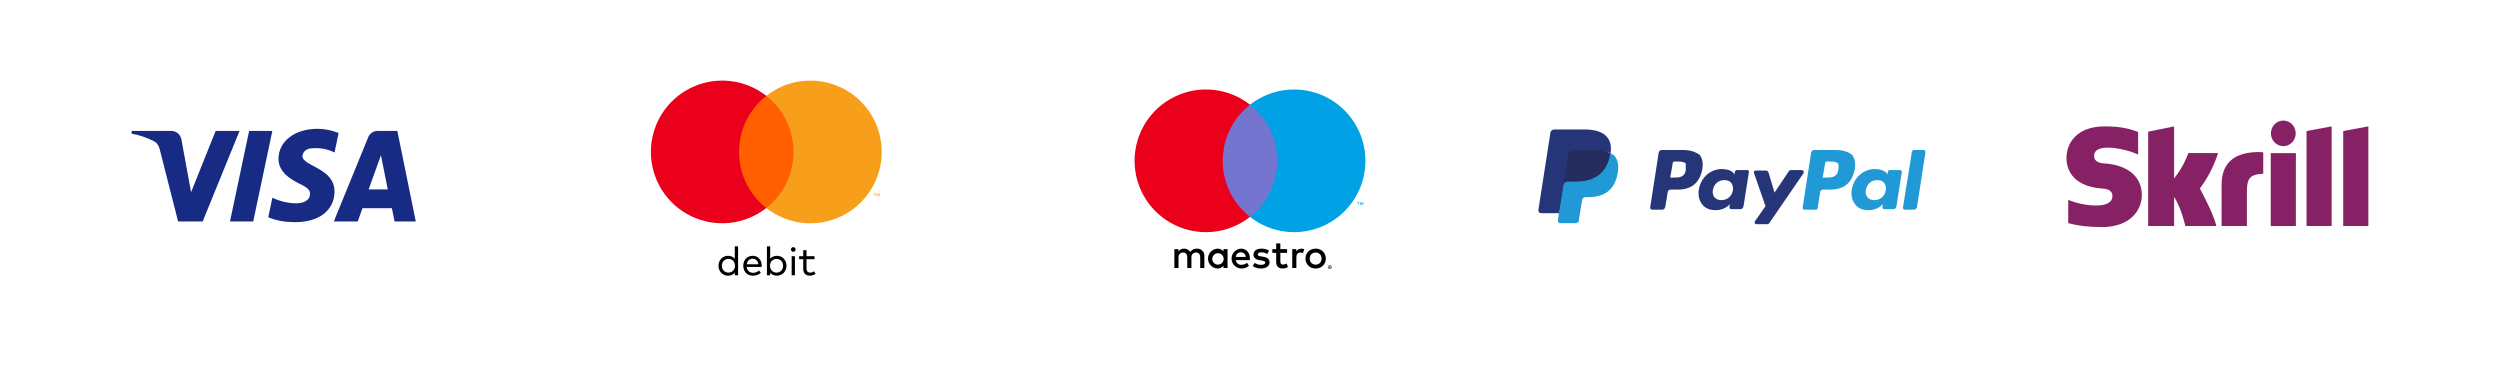 <svg width="260" height="38" viewBox="0 0 260 38" fill="none" xmlns="http://www.w3.org/2000/svg">
<path fill-rule="evenodd" clip-rule="evenodd" d="M21.079 23.029H18.521L16.604 15.498C16.513 15.151 16.319 14.845 16.035 14.701C15.326 14.338 14.544 14.049 13.691 13.904V13.614H17.811C18.379 13.614 18.806 14.049 18.877 14.555L19.872 19.988L22.428 13.614H24.915L21.079 23.029ZM26.336 23.029H23.92L25.909 13.614H28.325L26.336 23.029ZM31.45 16.221C31.521 15.713 31.948 15.424 32.446 15.424C33.227 15.351 34.079 15.496 34.79 15.858L35.216 13.831C34.505 13.541 33.724 13.395 33.014 13.395C30.67 13.395 28.964 14.699 28.964 16.509C28.964 17.886 30.172 18.609 31.025 19.045C31.948 19.479 32.303 19.769 32.232 20.204C32.232 20.855 31.521 21.145 30.812 21.145C29.959 21.145 29.106 20.928 28.326 20.565L27.899 22.594C28.752 22.955 29.675 23.101 30.528 23.101C33.156 23.172 34.79 21.869 34.79 19.914C34.79 17.451 31.45 17.306 31.45 16.221ZM43.241 23.029L41.323 13.614H39.263C38.837 13.614 38.41 13.904 38.268 14.338L34.717 23.029H37.203L37.7 21.654H40.755L41.039 23.029H43.241ZM39.619 16.148L40.328 19.697H38.34L39.619 16.148Z" fill="#172B85"/>
<path d="M75.717 26.602C75.858 26.599 75.997 26.627 76.125 26.686C76.237 26.739 76.337 26.816 76.418 26.911V25.619H76.76V28.629H76.418V28.364C76.337 28.458 76.237 28.535 76.125 28.588C75.997 28.646 75.858 28.674 75.717 28.671C75.583 28.672 75.45 28.646 75.326 28.594C75.208 28.544 75.1 28.471 75.011 28.379C74.92 28.284 74.849 28.173 74.801 28.051C74.699 27.784 74.699 27.489 74.801 27.221C74.849 27.1 74.92 26.989 75.011 26.894C75.1 26.802 75.208 26.729 75.326 26.679C75.45 26.627 75.583 26.601 75.717 26.602ZM75.757 26.924C75.66 26.922 75.565 26.941 75.476 26.979C75.394 27.014 75.32 27.066 75.26 27.132C75.199 27.198 75.152 27.275 75.121 27.359C75.089 27.448 75.073 27.542 75.073 27.637C75.073 27.731 75.089 27.826 75.123 27.915C75.154 27.998 75.201 28.076 75.262 28.141C75.323 28.207 75.396 28.259 75.478 28.295C75.566 28.333 75.661 28.353 75.757 28.352C75.852 28.353 75.946 28.334 76.033 28.297C76.114 28.262 76.188 28.211 76.248 28.147C76.309 28.081 76.357 28.004 76.388 27.92C76.455 27.737 76.455 27.537 76.388 27.354C76.357 27.271 76.309 27.194 76.248 27.128C76.188 27.064 76.114 27.013 76.033 26.978C75.946 26.941 75.852 26.923 75.757 26.924ZM78.286 26.602C78.415 26.601 78.542 26.626 78.66 26.677C78.773 26.726 78.873 26.798 78.955 26.888C79.04 26.983 79.106 27.093 79.149 27.213C79.197 27.347 79.221 27.488 79.221 27.63C79.221 27.653 79.22 27.675 79.219 27.696C79.217 27.718 79.216 27.738 79.214 27.758H77.653C77.663 27.852 77.689 27.943 77.731 28.027C77.768 28.101 77.819 28.166 77.881 28.22C77.941 28.271 78.01 28.31 78.086 28.335C78.164 28.36 78.246 28.373 78.328 28.372C78.441 28.373 78.553 28.352 78.658 28.31C78.761 28.268 78.857 28.209 78.941 28.136L79.122 28.37C79.064 28.425 79.001 28.473 78.932 28.515C78.869 28.552 78.802 28.584 78.731 28.608C78.663 28.63 78.594 28.647 78.522 28.657C78.451 28.666 78.379 28.671 78.307 28.671C78.168 28.673 78.03 28.648 77.901 28.597C77.781 28.55 77.672 28.478 77.582 28.386C77.491 28.292 77.42 28.181 77.374 28.059C77.275 27.787 77.275 27.489 77.374 27.218C77.42 27.096 77.49 26.984 77.58 26.89C77.668 26.799 77.775 26.727 77.892 26.678C78.017 26.626 78.151 26.6 78.286 26.602ZM78.28 26.905C78.198 26.904 78.118 26.918 78.042 26.948C77.973 26.975 77.91 27.015 77.857 27.067C77.803 27.119 77.759 27.181 77.727 27.249C77.692 27.322 77.668 27.401 77.657 27.482H78.871C78.862 27.399 78.84 27.319 78.806 27.244C78.775 27.176 78.733 27.114 78.68 27.062C78.629 27.012 78.569 26.972 78.503 26.946C78.432 26.918 78.356 26.904 78.28 26.905ZM80.801 26.602C80.935 26.601 81.067 26.627 81.191 26.679C81.309 26.729 81.416 26.802 81.505 26.894C81.596 26.989 81.668 27.1 81.716 27.221C81.82 27.488 81.82 27.784 81.716 28.051C81.668 28.173 81.596 28.284 81.505 28.379C81.416 28.471 81.309 28.544 81.191 28.594C81.067 28.646 80.935 28.672 80.801 28.671C80.66 28.675 80.52 28.646 80.391 28.588C80.279 28.535 80.18 28.459 80.101 28.364V28.629H79.76V25.619H80.101V26.909C80.18 26.814 80.279 26.738 80.391 26.686C80.52 26.627 80.66 26.598 80.801 26.602ZM80.761 26.924C80.666 26.923 80.572 26.941 80.485 26.978C80.404 27.013 80.331 27.064 80.27 27.128C80.209 27.194 80.162 27.271 80.13 27.354C80.063 27.537 80.063 27.737 80.13 27.92C80.162 28.004 80.209 28.081 80.27 28.147C80.331 28.211 80.404 28.262 80.485 28.297C80.572 28.334 80.666 28.353 80.761 28.352C80.858 28.353 80.953 28.334 81.041 28.295C81.123 28.259 81.196 28.206 81.257 28.141C81.317 28.076 81.364 27.998 81.394 27.915C81.427 27.826 81.444 27.731 81.443 27.637C81.443 27.542 81.427 27.448 81.394 27.359C81.362 27.275 81.315 27.198 81.254 27.132C81.194 27.067 81.121 27.015 81.039 26.979C80.952 26.941 80.857 26.922 80.761 26.924ZM82.5 25.701C82.565 25.701 82.628 25.726 82.674 25.772C82.697 25.795 82.715 25.822 82.727 25.851C82.739 25.881 82.745 25.913 82.745 25.945C82.745 25.978 82.739 26.01 82.726 26.04C82.714 26.068 82.696 26.094 82.674 26.116C82.651 26.138 82.625 26.155 82.595 26.166C82.565 26.178 82.533 26.184 82.5 26.184C82.468 26.184 82.436 26.178 82.406 26.166C82.378 26.155 82.352 26.137 82.33 26.116C82.308 26.094 82.291 26.068 82.279 26.04C82.266 26.01 82.26 25.978 82.26 25.945C82.26 25.912 82.266 25.88 82.279 25.849C82.291 25.82 82.308 25.794 82.33 25.772C82.352 25.749 82.379 25.731 82.408 25.719C82.437 25.707 82.469 25.701 82.5 25.701ZM82.674 28.629H82.333V26.644H82.674V28.629ZM84.712 26.955H83.878V27.923C83.876 27.988 83.886 28.054 83.906 28.116C83.922 28.166 83.949 28.211 83.984 28.249C84.017 28.284 84.058 28.31 84.102 28.326C84.15 28.343 84.201 28.352 84.252 28.352C84.325 28.352 84.398 28.339 84.467 28.314C84.534 28.29 84.598 28.258 84.657 28.218L84.818 28.475C84.737 28.533 84.648 28.58 84.555 28.615C84.448 28.654 84.336 28.673 84.223 28.671C84.125 28.673 84.027 28.657 83.934 28.626C83.852 28.598 83.778 28.552 83.718 28.489C83.656 28.424 83.609 28.345 83.582 28.259C83.549 28.152 83.533 28.041 83.535 27.929V26.955H83.111V26.644H83.535V26.021H83.878V26.644H84.712V26.955Z" fill="black"/>
<path d="M82.924 9.967H76.432V21.634H82.924V9.967Z" fill="#FF5F00"/>
<path d="M76.86 15.801C76.859 14.677 77.114 13.568 77.605 12.557C78.096 11.546 78.811 10.661 79.695 9.967C78.6 9.107 77.286 8.572 75.901 8.423C74.517 8.275 73.119 8.519 71.867 9.127C70.615 9.736 69.559 10.684 68.82 11.864C68.082 13.044 67.69 14.409 67.69 15.801C67.69 17.193 68.082 18.557 68.82 19.737C69.559 20.917 70.615 21.866 71.867 22.474C73.119 23.083 74.517 23.327 75.901 23.178C77.286 23.03 78.6 22.495 79.695 21.634C78.811 20.941 78.096 20.055 77.605 19.044C77.114 18.034 76.859 16.924 76.86 15.801Z" fill="#EB001B"/>
<path d="M90.992 20.398V20.16H91.088V20.111H90.843V20.16H90.939V20.398H90.992ZM91.468 20.398V20.11H91.393L91.306 20.308L91.22 20.11H91.145V20.398H91.198V20.181L91.279 20.368H91.334L91.415 20.181V20.398H91.468Z" fill="#F79E1B"/>
<path d="M84.28 8.381C82.617 8.378 81.001 8.937 79.695 9.967C80.578 10.661 81.292 11.547 81.783 12.558C82.274 13.568 82.529 14.677 82.529 15.801C82.529 16.924 82.274 18.033 81.783 19.044C81.292 20.054 80.578 20.94 79.695 21.634C80.625 22.365 81.716 22.863 82.877 23.087C84.039 23.311 85.237 23.253 86.372 22.92C87.507 22.587 88.545 21.987 89.401 21.17C90.257 20.354 90.906 19.345 91.292 18.227C91.679 17.109 91.793 15.915 91.624 14.744C91.456 13.573 91.01 12.46 90.324 11.496C89.638 10.533 88.731 9.748 87.68 9.206C86.629 8.664 85.463 8.381 84.28 8.381Z" fill="#F79E1B"/>
<path d="M125.254 27.875V26.641C125.261 26.537 125.246 26.433 125.21 26.335C125.174 26.237 125.117 26.148 125.044 26.075C124.971 26 124.883 25.943 124.785 25.906C124.688 25.869 124.584 25.852 124.48 25.858C124.344 25.85 124.208 25.878 124.087 25.939C123.965 26 123.862 26.094 123.789 26.208C123.722 26.097 123.626 26.006 123.511 25.944C123.397 25.883 123.268 25.853 123.138 25.858C123.025 25.853 122.912 25.877 122.811 25.928C122.71 25.979 122.624 26.056 122.562 26.151V25.908H122.134V27.875H122.566V26.785C122.557 26.717 122.562 26.649 122.583 26.584C122.603 26.519 122.637 26.46 122.683 26.41C122.729 26.36 122.786 26.32 122.849 26.295C122.912 26.269 122.98 26.258 123.048 26.262C123.332 26.262 123.476 26.447 123.476 26.781V27.875H123.908V26.785C123.899 26.718 123.905 26.649 123.926 26.585C123.947 26.52 123.981 26.461 124.027 26.411C124.073 26.361 124.129 26.322 124.192 26.296C124.254 26.271 124.322 26.259 124.39 26.262C124.682 26.262 124.822 26.447 124.822 26.781V27.875H125.254ZM127.666 25.908H127.238V26.147C127.165 26.052 127.07 25.977 126.962 25.927C126.854 25.877 126.735 25.853 126.616 25.858C126.351 25.872 126.101 25.986 125.918 26.178C125.735 26.371 125.633 26.626 125.633 26.892C125.633 27.157 125.735 27.413 125.918 27.605C126.101 27.797 126.351 27.912 126.616 27.925C126.735 27.93 126.854 27.907 126.962 27.856C127.07 27.806 127.165 27.731 127.238 27.637V27.875H127.666V25.908ZM126.073 26.892C126.08 26.776 126.12 26.664 126.19 26.571C126.259 26.477 126.354 26.406 126.463 26.366C126.572 26.326 126.691 26.319 126.804 26.346C126.917 26.372 127.02 26.431 127.1 26.516C127.18 26.6 127.234 26.706 127.254 26.821C127.275 26.935 127.261 27.053 127.216 27.16C127.17 27.267 127.094 27.358 126.997 27.422C126.9 27.487 126.786 27.521 126.67 27.521C126.588 27.523 126.508 27.507 126.432 27.475C126.357 27.443 126.29 27.396 126.234 27.337C126.177 27.278 126.134 27.208 126.107 27.131C126.079 27.055 126.068 26.973 126.073 26.892ZM136.826 25.856C136.971 25.855 137.114 25.882 137.248 25.935C137.374 25.985 137.488 26.059 137.584 26.153C137.679 26.246 137.755 26.358 137.806 26.481C137.913 26.744 137.913 27.039 137.806 27.303C137.755 27.426 137.679 27.537 137.584 27.63C137.488 27.724 137.374 27.798 137.248 27.848C136.977 27.954 136.676 27.954 136.404 27.848C136.279 27.798 136.165 27.724 136.069 27.63C135.974 27.537 135.899 27.425 135.848 27.303C135.741 27.039 135.741 26.744 135.848 26.481C135.899 26.358 135.974 26.247 136.069 26.153C136.165 26.059 136.279 25.985 136.404 25.935C136.538 25.882 136.682 25.855 136.826 25.856ZM136.826 26.261C136.742 26.26 136.659 26.276 136.582 26.307C136.508 26.337 136.442 26.381 136.387 26.437C136.331 26.494 136.287 26.562 136.257 26.636C136.194 26.801 136.194 26.983 136.257 27.148C136.287 27.222 136.331 27.29 136.387 27.347C136.442 27.403 136.508 27.447 136.582 27.476C136.739 27.538 136.913 27.538 137.071 27.476C137.144 27.447 137.211 27.403 137.267 27.347C137.323 27.29 137.368 27.222 137.397 27.148C137.46 26.983 137.46 26.801 137.397 26.636C137.368 26.561 137.323 26.494 137.267 26.437C137.211 26.381 137.144 26.337 137.071 26.307C136.993 26.276 136.91 26.26 136.826 26.261ZM129.995 26.892C129.991 26.278 129.613 25.858 129.061 25.858C128.794 25.872 128.543 25.989 128.36 26.185C128.178 26.38 128.078 26.638 128.081 26.906C128.085 27.173 128.192 27.428 128.38 27.619C128.568 27.808 128.823 27.918 129.09 27.925C129.384 27.935 129.671 27.837 129.897 27.649L129.687 27.332C129.524 27.462 129.323 27.535 129.115 27.538C128.973 27.55 128.833 27.506 128.723 27.416C128.613 27.326 128.542 27.197 128.526 27.056H129.987C129.991 27.003 129.995 26.949 129.995 26.892ZM128.53 26.719C128.538 26.587 128.597 26.463 128.694 26.374C128.792 26.284 128.921 26.237 129.053 26.241C129.182 26.239 129.307 26.288 129.401 26.377C129.494 26.467 129.548 26.59 129.551 26.719H128.53ZM131.798 26.41C131.612 26.303 131.4 26.245 131.185 26.241C130.95 26.241 130.81 26.328 130.81 26.472C130.81 26.604 130.959 26.641 131.144 26.665L131.346 26.694C131.774 26.756 132.033 26.937 132.033 27.283C132.033 27.657 131.704 27.925 131.136 27.925C130.832 27.933 130.533 27.844 130.284 27.67L130.485 27.336C130.674 27.476 130.905 27.549 131.14 27.542C131.432 27.542 131.588 27.456 131.588 27.303C131.588 27.192 131.477 27.13 131.243 27.098L131.041 27.069C130.601 27.007 130.362 26.809 130.362 26.488C130.362 26.097 130.683 25.858 131.181 25.858C131.463 25.849 131.741 25.92 131.984 26.064L131.798 26.41ZM133.855 26.299H133.156V27.188C133.156 27.386 133.226 27.517 133.44 27.517C133.573 27.513 133.703 27.475 133.818 27.406L133.942 27.773C133.781 27.873 133.596 27.925 133.407 27.925C132.9 27.925 132.723 27.653 132.723 27.196V26.299H132.324V25.908H132.723L132.723 25.311H133.155L133.156 25.908H133.855V26.299ZM135.337 25.858C135.441 25.859 135.544 25.877 135.641 25.912L135.51 26.315C135.425 26.282 135.334 26.265 135.242 26.266C134.962 26.266 134.822 26.447 134.822 26.772V27.875H134.394V25.908H134.818V26.147C134.871 26.056 134.947 25.982 135.038 25.931C135.129 25.881 135.232 25.855 135.337 25.858ZM138.301 27.589C138.327 27.589 138.354 27.594 138.378 27.604C138.402 27.614 138.423 27.628 138.441 27.646C138.46 27.664 138.474 27.686 138.484 27.709C138.494 27.733 138.5 27.759 138.5 27.785C138.5 27.811 138.494 27.837 138.484 27.861C138.474 27.884 138.459 27.905 138.441 27.923C138.423 27.941 138.402 27.955 138.378 27.965C138.354 27.976 138.327 27.981 138.301 27.981C138.261 27.981 138.223 27.97 138.19 27.949C138.157 27.927 138.131 27.897 138.116 27.861C138.105 27.837 138.1 27.811 138.1 27.785C138.1 27.759 138.105 27.733 138.116 27.709C138.126 27.686 138.14 27.664 138.158 27.646C138.176 27.628 138.198 27.614 138.222 27.604C138.247 27.594 138.273 27.589 138.301 27.589ZM138.301 27.938C138.321 27.938 138.341 27.934 138.36 27.925C138.377 27.918 138.394 27.907 138.408 27.893C138.425 27.875 138.438 27.854 138.446 27.83C138.453 27.806 138.454 27.78 138.45 27.756C138.445 27.731 138.434 27.709 138.418 27.689C138.403 27.67 138.383 27.654 138.36 27.645C138.341 27.637 138.321 27.633 138.301 27.633C138.28 27.633 138.259 27.637 138.24 27.645C138.222 27.652 138.206 27.663 138.192 27.677C138.163 27.706 138.147 27.744 138.147 27.785C138.147 27.825 138.163 27.864 138.192 27.893C138.206 27.907 138.223 27.918 138.242 27.926C138.26 27.934 138.28 27.938 138.301 27.938ZM138.312 27.693C138.331 27.692 138.35 27.698 138.366 27.709C138.372 27.714 138.377 27.721 138.381 27.728C138.384 27.735 138.385 27.743 138.385 27.751C138.385 27.758 138.384 27.765 138.381 27.771C138.379 27.778 138.375 27.784 138.37 27.788C138.358 27.799 138.343 27.805 138.327 27.806L138.386 27.875H138.34L138.285 27.807H138.267V27.875H138.228V27.693H138.312ZM138.267 27.727V27.776H138.312C138.32 27.776 138.329 27.774 138.336 27.77C138.339 27.768 138.341 27.765 138.343 27.762C138.345 27.759 138.345 27.755 138.345 27.751C138.345 27.748 138.345 27.744 138.343 27.741C138.341 27.738 138.339 27.735 138.336 27.733C138.329 27.729 138.32 27.727 138.312 27.727H138.267Z" fill="black"/>
<path d="M133.247 10.891H126.754V22.558H133.247V10.891Z" fill="#7375CF"/>
<path d="M127.166 16.725C127.165 15.601 127.42 14.492 127.911 13.481C128.402 12.47 129.116 11.585 130 10.891C128.906 10.031 127.591 9.496 126.207 9.347C124.823 9.198 123.424 9.442 122.172 10.051C120.92 10.659 119.864 11.608 119.125 12.788C118.387 13.968 117.995 15.332 117.995 16.725C117.995 18.117 118.387 19.481 119.125 20.661C119.864 21.841 120.92 22.79 122.172 23.398C123.424 24.007 124.823 24.251 126.207 24.102C127.591 23.954 128.906 23.419 130 22.558C129.116 21.864 128.402 20.979 127.911 19.968C127.42 18.957 127.165 17.848 127.166 16.725Z" fill="#EB001B"/>
<path d="M141.297 21.323V21.084H141.394V21.035H141.148V21.084H141.245V21.323H141.297ZM141.774 21.323V21.035H141.698L141.612 21.233L141.525 21.035H141.45V21.323H141.503V21.105L141.584 21.293H141.639L141.721 21.105V21.323H141.774Z" fill="#00A2E5"/>
<path d="M142.005 16.725C142.005 18.117 141.614 19.481 140.875 20.661C140.136 21.841 139.081 22.79 137.828 23.398C136.576 24.007 135.178 24.251 133.794 24.102C132.41 23.954 131.095 23.419 130 22.558C130.884 21.864 131.597 20.978 132.088 19.967C132.579 18.957 132.834 17.848 132.834 16.725C132.834 15.601 132.579 14.492 132.088 13.482C131.597 12.471 130.884 11.585 130 10.891C131.095 10.031 132.41 9.496 133.794 9.347C135.178 9.198 136.576 9.442 137.828 10.051C139.081 10.659 140.136 11.608 140.875 12.788C141.614 13.968 142.005 15.332 142.005 16.725Z" fill="#00A2E5"/>
<path d="M175.321 17.685C175.217 18.468 174.591 18.468 174.017 18.468H173.704L173.965 16.955C173.965 16.851 174.069 16.799 174.174 16.799H174.33C174.747 16.799 175.113 16.799 175.321 17.007C175.321 17.216 175.321 17.424 175.321 17.685ZM175.06 15.599H172.818C172.661 15.599 172.557 15.703 172.505 15.86L171.618 21.597C171.618 21.701 171.67 21.805 171.827 21.805H172.87C173.026 21.805 173.131 21.701 173.183 21.545L173.444 19.98C173.444 19.824 173.6 19.719 173.756 19.719H174.487C175.947 19.719 176.781 18.989 177.042 17.581C177.147 16.955 177.042 16.486 176.781 16.121C176.364 15.808 175.791 15.599 175.06 15.599Z" fill="#263577"/>
<path d="M180.224 19.771C180.119 20.397 179.65 20.815 179.024 20.815C178.711 20.815 178.45 20.71 178.294 20.502C178.138 20.293 178.085 20.032 178.138 19.771C178.242 19.146 178.711 18.729 179.337 18.729C179.65 18.729 179.911 18.833 180.067 19.041C180.172 19.198 180.276 19.459 180.224 19.771ZM181.684 17.685H180.641C180.537 17.685 180.484 17.738 180.432 17.842L180.38 18.155L180.328 18.05C180.119 17.738 179.598 17.581 179.076 17.581C177.877 17.581 176.886 18.468 176.677 19.719C176.573 20.345 176.729 20.919 177.094 21.336C177.407 21.701 177.877 21.858 178.45 21.858C179.389 21.858 179.911 21.232 179.911 21.232L179.859 21.545C179.859 21.649 179.911 21.753 180.067 21.753H181.006C181.163 21.753 181.267 21.649 181.319 21.493L181.893 17.842C181.893 17.79 181.841 17.685 181.684 17.685Z" fill="#263577"/>
<path d="M187.369 17.686H186.274C186.169 17.686 186.065 17.738 186.013 17.842L184.553 20.032L183.927 17.946C183.875 17.79 183.77 17.738 183.614 17.738H182.571C182.466 17.738 182.362 17.842 182.414 17.998L183.614 21.441L182.519 23.005C182.414 23.11 182.519 23.318 182.675 23.318H183.77C183.875 23.318 183.979 23.266 184.031 23.162L187.578 17.998C187.63 17.842 187.525 17.686 187.369 17.686Z" fill="#263577"/>
<path d="M191.176 17.685C191.072 18.468 190.446 18.468 189.872 18.468H189.559L189.82 16.955C189.82 16.851 189.924 16.799 190.029 16.799H190.185C190.602 16.799 190.967 16.799 191.176 17.007C191.228 17.216 191.228 17.424 191.176 17.685ZM190.915 15.599H188.673C188.516 15.599 188.412 15.703 188.36 15.86L187.473 21.597C187.473 21.701 187.525 21.805 187.682 21.805H188.829C188.933 21.805 189.038 21.753 189.038 21.597L189.299 19.98C189.299 19.824 189.455 19.719 189.611 19.719H190.342C191.802 19.719 192.636 18.989 192.897 17.581C193.002 16.955 192.897 16.486 192.636 16.121C192.271 15.808 191.698 15.599 190.915 15.599Z" fill="#2199D6"/>
<path d="M196.131 19.771C196.027 20.397 195.557 20.815 194.931 20.815C194.618 20.815 194.358 20.71 194.201 20.502C194.045 20.293 193.993 20.032 194.045 19.771C194.149 19.146 194.618 18.729 195.244 18.729C195.557 18.729 195.818 18.833 195.974 19.041C196.079 19.198 196.183 19.459 196.131 19.771ZM197.591 17.685H196.548C196.444 17.685 196.392 17.738 196.34 17.842L196.287 18.155L196.235 18.05C196.027 17.738 195.505 17.581 194.984 17.581C193.784 17.581 192.793 18.468 192.584 19.719C192.48 20.345 192.637 20.919 193.002 21.336C193.315 21.701 193.784 21.858 194.358 21.858C195.296 21.858 195.818 21.232 195.818 21.232L195.766 21.545C195.766 21.649 195.818 21.753 195.974 21.753H196.913C197.07 21.753 197.174 21.649 197.226 21.493L197.8 17.842C197.8 17.79 197.696 17.685 197.591 17.685Z" fill="#2199D6"/>
<path d="M198.843 15.756L197.904 21.597C197.904 21.701 197.956 21.805 198.113 21.805H199.052C199.208 21.805 199.312 21.701 199.365 21.545L200.251 15.808C200.251 15.703 200.199 15.599 200.043 15.599H199C198.947 15.599 198.895 15.703 198.843 15.756Z" fill="#2199D6"/>
<path d="M162.335 22.901L162.491 21.806H162.126H160.301L161.552 13.826C161.552 13.826 161.552 13.774 161.605 13.774H161.657H164.734C165.725 13.774 166.455 13.982 166.82 14.4C166.977 14.608 167.081 14.817 167.133 15.026C167.185 15.286 167.185 15.547 167.133 15.912V16.121L167.289 16.225C167.446 16.277 167.55 16.382 167.655 16.486C167.811 16.642 167.915 16.851 167.915 17.112C167.967 17.373 167.967 17.686 167.863 18.051C167.759 18.468 167.655 18.781 167.498 19.094C167.342 19.354 167.133 19.563 166.924 19.772C166.716 19.928 166.403 20.032 166.142 20.137C165.829 20.189 165.516 20.241 165.151 20.241H164.89C164.734 20.241 164.577 20.293 164.421 20.398C164.317 20.502 164.212 20.658 164.16 20.815V20.919L163.847 22.849V22.901V22.953C163.847 22.953 163.847 22.953 163.795 22.953H162.335V22.901Z" fill="#263577"/>
<path d="M167.498 15.912C167.498 15.964 167.498 16.016 167.446 16.069C167.029 18.155 165.673 18.833 163.9 18.833H163.013C162.804 18.833 162.596 18.989 162.596 19.198L162.126 22.119L162.022 22.953C162.022 23.109 162.126 23.214 162.231 23.214H163.847C164.056 23.214 164.212 23.057 164.212 22.901V22.797L164.525 20.919V20.815C164.578 20.606 164.734 20.502 164.89 20.502H165.151C166.716 20.502 167.915 19.876 168.228 18.05C168.385 17.268 168.281 16.642 167.915 16.225C167.811 16.121 167.655 16.016 167.498 15.912Z" fill="#2199D6"/>
<path d="M167.08 15.756C167.028 15.756 166.976 15.703 166.872 15.703C166.82 15.703 166.715 15.651 166.663 15.651C166.402 15.599 166.142 15.599 165.881 15.599H163.482C163.43 15.599 163.378 15.599 163.325 15.651C163.221 15.703 163.117 15.808 163.117 15.912L162.595 19.146V19.25C162.647 19.041 162.804 18.885 163.012 18.885H163.899C165.672 18.885 167.028 18.155 167.446 16.121C167.446 16.069 167.446 16.016 167.498 15.964C167.393 15.912 167.289 15.86 167.185 15.808C167.133 15.756 167.08 15.756 167.08 15.756Z" fill="#252C5E"/>
<path d="M163.117 15.912C163.117 15.808 163.221 15.704 163.326 15.651C163.378 15.651 163.43 15.599 163.482 15.599H165.881C166.142 15.599 166.455 15.599 166.664 15.651C166.716 15.651 166.82 15.651 166.872 15.704C166.924 15.704 166.976 15.756 167.081 15.756C167.133 15.756 167.133 15.756 167.185 15.808C167.289 15.86 167.394 15.912 167.498 15.964C167.602 15.182 167.498 14.661 167.081 14.191C166.611 13.67 165.777 13.461 164.734 13.461H161.657C161.448 13.461 161.239 13.617 161.239 13.826L159.988 21.858C159.988 22.014 160.092 22.171 160.249 22.171H162.126L162.596 19.146L163.117 15.912Z" fill="#263577"/>
<path d="M236.176 13.868C236.176 13.133 236.754 12.537 237.464 12.537C238.176 12.537 238.753 13.133 238.753 13.868C238.753 14.604 238.176 15.199 237.464 15.199C236.754 15.199 236.176 14.604 236.176 13.868Z" fill="#862165"/>
<path d="M239.88 13.626L242.492 13.143V23.507H239.88V13.626Z" fill="#862165"/>
<path d="M243.695 13.626V23.507H246.309V13.143L243.695 13.626Z" fill="#862165"/>
<path d="M236.158 15.926V23.507H238.772V15.926H236.158Z" fill="#862165"/>
<path d="M231.043 19.242C231.043 17.016 232.269 15.896 234.684 15.815C234.684 15.815 235.12 15.798 235.378 15.854V18.07C233.847 18.125 233.678 18.696 233.678 20.029V23.507H231.043V19.242Z" fill="#862165"/>
<path d="M227.58 15.953C227.487 16.207 227.061 17.362 226.105 18.557V13.143L223.408 13.694V23.507H226.105V20.473C226.886 21.684 227.272 23.507 227.272 23.507H230.502C230.183 22.134 228.785 19.604 228.785 19.604C230.04 17.959 230.591 16.208 230.678 15.918H227.594C227.59 15.926 227.586 15.938 227.58 15.953Z" fill="#862165"/>
<path d="M217.79 16.213C217.79 16.925 218.555 16.977 218.885 16.998C221.307 17.166 222.751 18.392 222.751 20.277C222.751 21.941 221.46 23.618 218.58 23.618C217.245 23.618 216.106 23.482 215.095 23.208V20.787C215.77 21.073 216.882 21.374 218.027 21.374C219.072 21.374 219.694 21.017 219.694 20.41C219.694 19.677 218.94 19.629 218.651 19.611L218.648 19.611C215.274 19.373 214.911 17.311 214.911 16.436C214.911 14.915 215.955 13.143 218.901 13.143C220.61 13.143 221.532 13.418 222.325 13.705L222.365 13.717V16.069L222.335 16.06C222.017 15.921 221.643 15.784 221.643 15.784C220.97 15.576 220.03 15.355 219.304 15.355C218.89 15.355 217.79 15.355 217.79 16.213Z" fill="#862165"/>
</svg>
